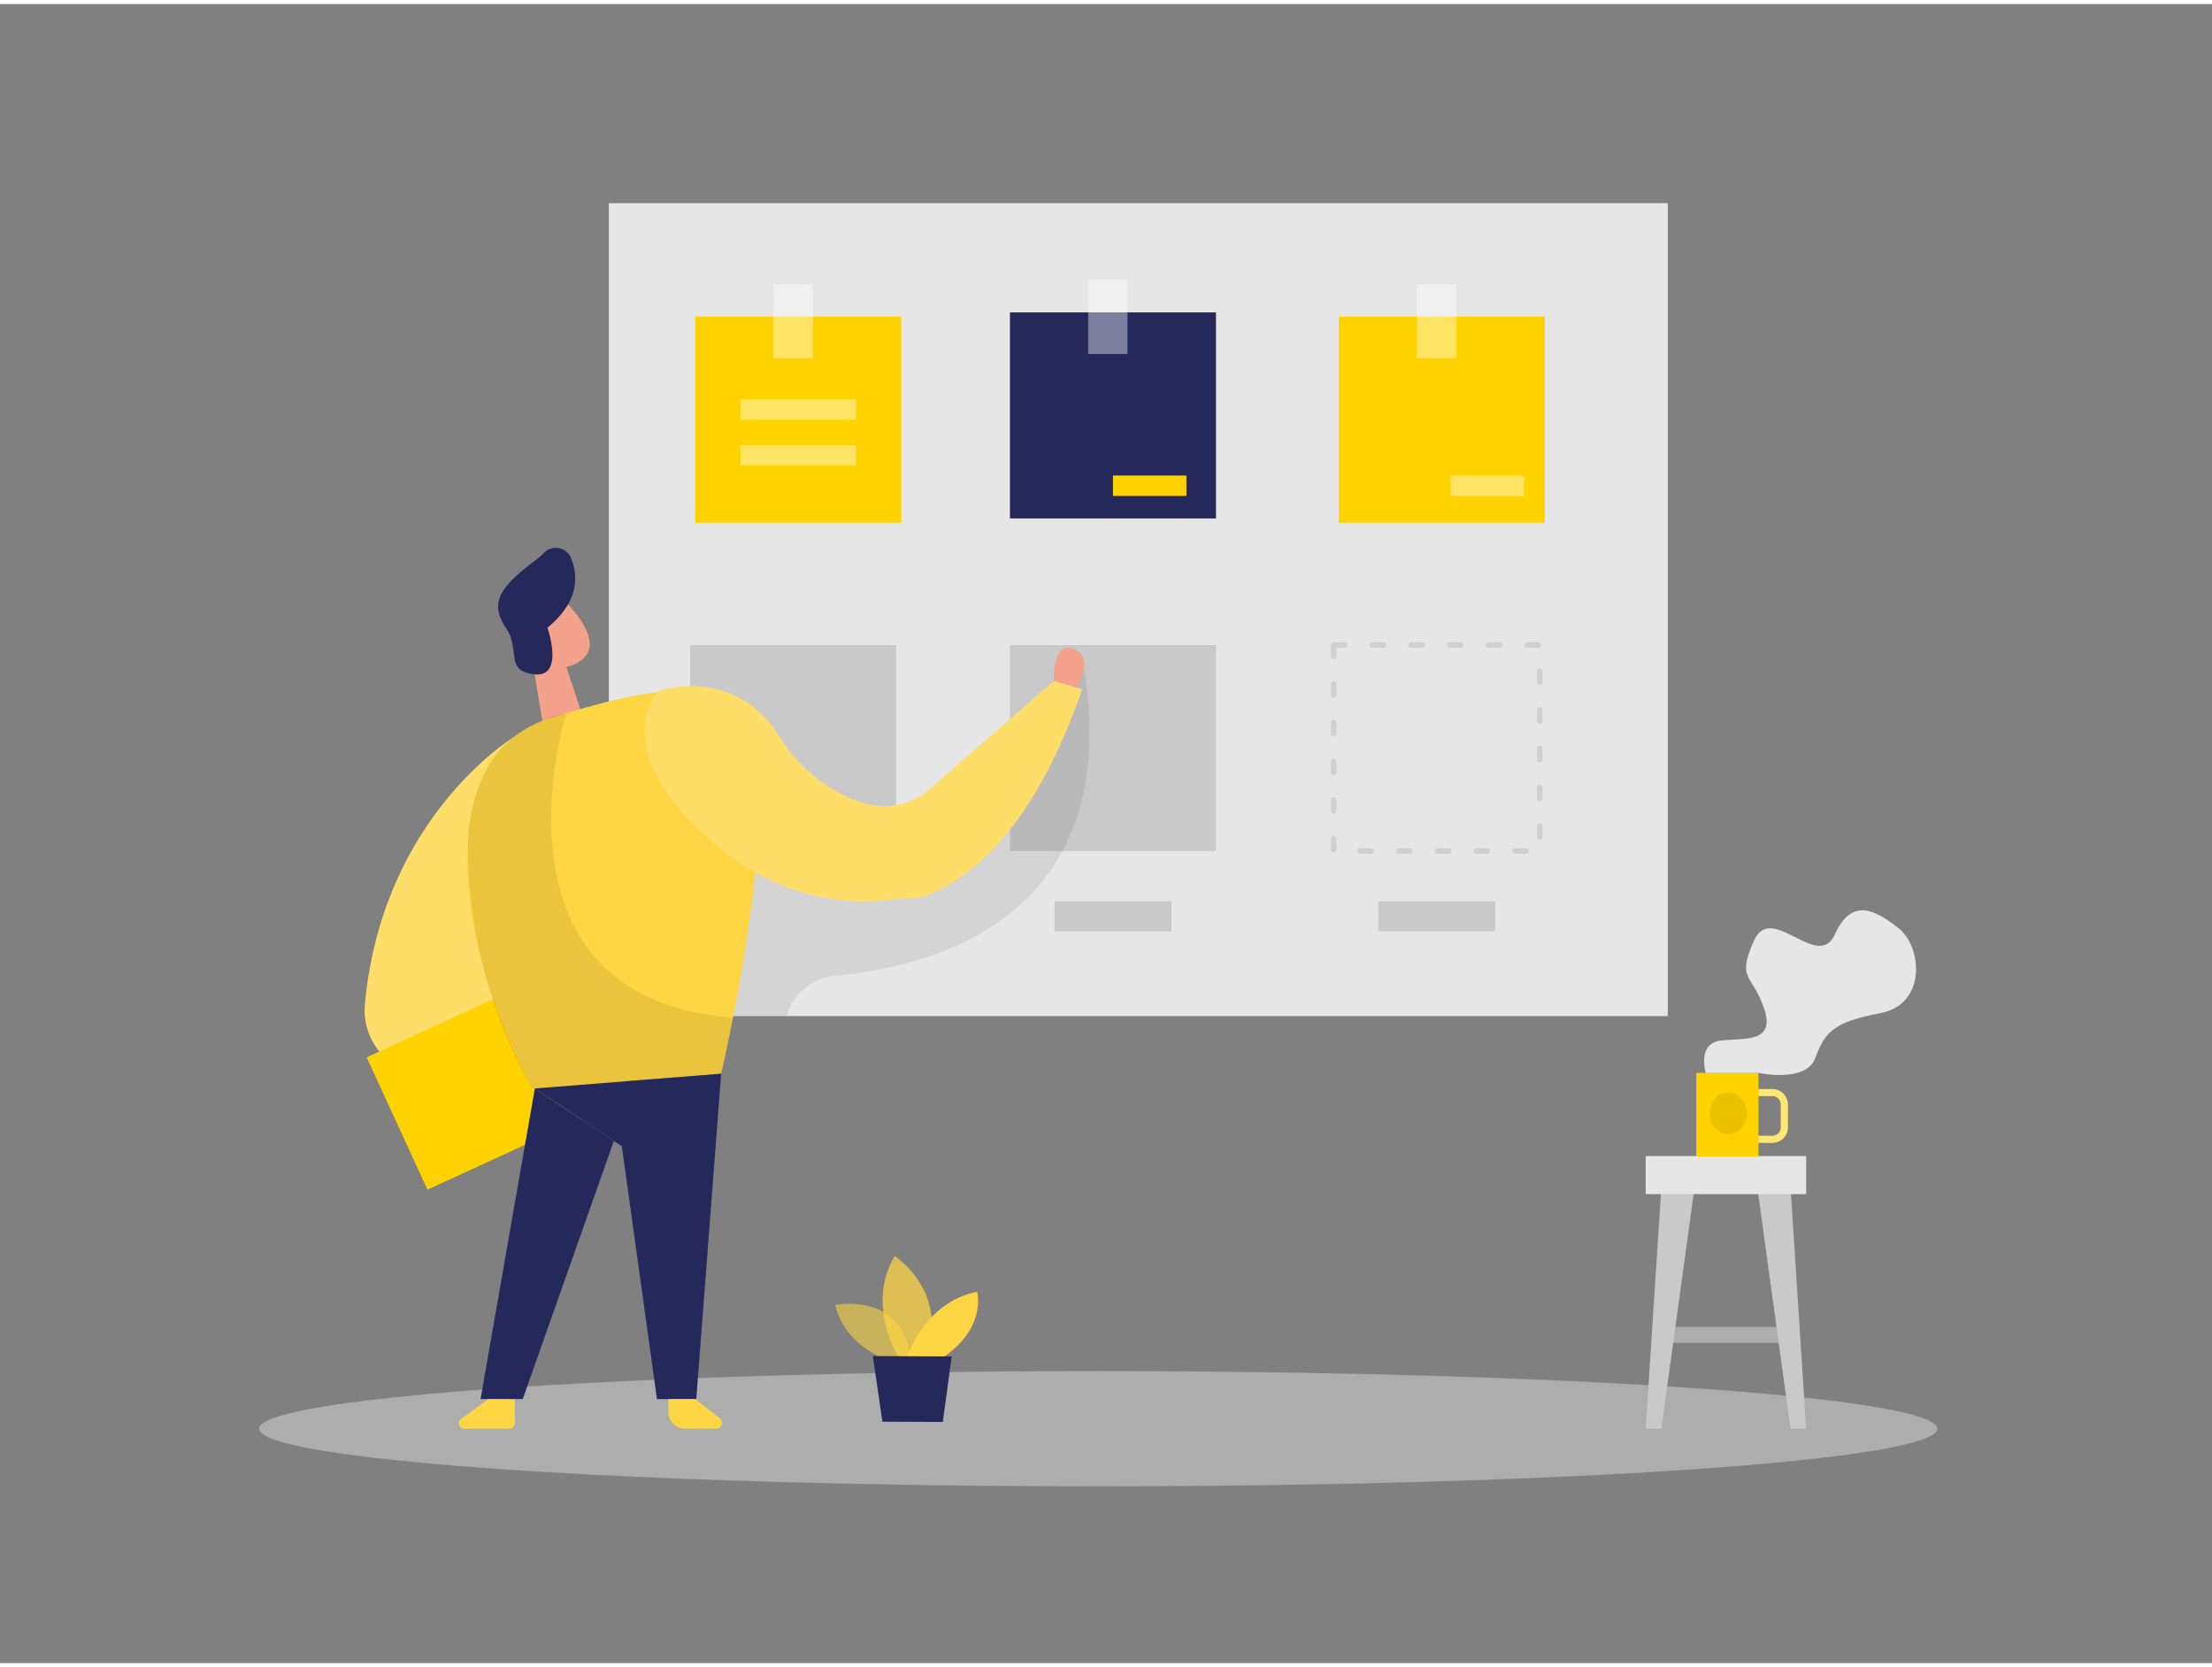 <svg id="Layer_1" data-name="Layer 1" xmlns="http://www.w3.org/2000/svg" viewBox="0 0 400 300" width="406" height="306" class="illustration styles_illustrationTablet__1DWOa"><rect x="0" y="0" width="400" height="300" fill="#808080" stroke="none"/><title>#70_notes_twocolour</title><ellipse cx="198.59" cy="257.61" rx="151.74" ry="10.42" fill="#e6e6e6" opacity="0.45"></ellipse><rect x="110.1" y="36" width="191.49" height="147" fill="#e6e6e6"></rect><path d="M161.45,245.55s-8.55-2.34-10.41-10.3c0,0,13.25-2.68,13.63,11Z" fill="#fed542" opacity="0.58"></path><path d="M162.5,244.7s-6-9.45-.72-18.28c0,0,10.08,6.4,5.6,18.3Z" fill="#fed542" opacity="0.73"></path><path d="M164,244.71s3.16-10,12.7-11.87c0,0,1.79,6.48-6.18,11.89Z" fill="#fed542"></path><polygon points="157.84 244.48 159.57 256.34 170.49 256.39 172.1 244.54 157.84 244.48" fill="#24285b"></polygon><rect x="182.63" y="55.75" width="37.26" height="37.26" fill="#24285b"></rect><rect x="196.77" y="49.91" width="7.12" height="13.36" fill="#fff" opacity="0.4"></rect><rect x="242.1" y="56.52" width="37.26" height="37.26" fill="#ffd200"></rect><rect x="241.17" y="115.9" width="37.26" height="37.26" fill="none" stroke="#c9c9c9" stroke-linecap="round" stroke-linejoin="round" stroke-dasharray="2 5" opacity="0.76"></rect><rect x="182.63" y="115.9" width="37.26" height="37.26" fill="#c9c9c9"></rect><rect x="124.79" y="115.9" width="37.26" height="37.26" fill="#c9c9c9"></rect><rect x="256.24" y="50.68" width="7.12" height="13.36" fill="#fff" opacity="0.4"></rect><rect x="125.71" y="56.52" width="37.26" height="37.26" fill="#ffd200"></rect><rect x="139.86" y="50.68" width="7.12" height="13.36" fill="#fff" opacity="0.4"></rect><path d="M140.67,139l-14.74.4L121.08,183h21.1a10.19,10.19,0,0,1,8.89-7.33C167.45,174.26,203.5,166,196,120h0L176,143.35l-19.8,10.33Z" opacity="0.08"></path><polygon points="102.4 119.85 105.2 128.26 98.55 132.49 96.15 117.92 102.4 119.85" fill="#f4a28c"></polygon><path d="M93.87,109.79a5.24,5.24,0,0,1,8.66-1.45c2.83,3,6.24,7.83,2.38,10.45-5.91,4-11.33-3.48-11.33-3.48A9.61,9.61,0,0,1,93.87,109.79Z" fill="#f4a28c"></path><path d="M98.19,115s-1.51-1.27-2.2.53,2,2.67,2.79,1.76S98.19,115,98.19,115Z" fill="#f4a28c"></path><path d="M92.89,132.57S69.08,147,66,180.83a11.73,11.73,0,0,0,8.89,12.54l27.91,6.73Z" fill="#fed542"></path><path d="M92.89,132.57S69.08,147,66,180.83a11.73,11.73,0,0,0,8.89,12.54l27.91,6.73Z" fill="#fff" opacity="0.2"></path><rect x="69.97" y="180.83" width="40.27" height="26.33" transform="translate(-72.78 55.36) rotate(-24.68)" fill="#ffd200"></rect><path d="M99,112.77s3.14,9-2.34,8.43-2.47-4.43-5.19-8.43-1.29-6.71,2.86-10.22c1.9-1.61,3.18-2.36,3.94-3.22a3,3,0,0,1,4.94.7C104.65,103.49,104.66,108.11,99,112.77Z" fill="#24285b"></path><path d="M87.39,139.65a19.14,19.14,0,0,1,12-10.49c10.18-3.06,29.52-9.48,35.23.05,7.82,13-4.22,64.22-4.22,64.22L96.2,196.08S77.38,162.14,87.39,139.65Z" fill="#fed542"></path><polygon points="130.41 193.43 125.91 252.25 118.8 252.25 112.45 206.55 96.72 196.08 130.41 193.43" fill="#24285b"></polygon><polygon points="96.72 196.08 86.9 252.25 94.53 252.25 111 205.59 96.72 196.08" fill="#24285b"></polygon><path d="M102.36,128.27s-16,51.54,30.21,55l-2.16,10.2L96.2,196.08a88.92,88.92,0,0,1-11.55-45.51s.3-13.15,9.55-19A20.86,20.86,0,0,1,102.36,128.27Z" opacity="0.08"></path><path d="M88.29,252.25l-4.74,3.48a1,1,0,0,0,.62,1.88H92.1a1,1,0,0,0,1-1v-4.32Z" fill="#fed542"></path><path d="M125.71,252.25l4.46,3.48a1.05,1.05,0,0,1-.65,1.88h-5.65a3,3,0,0,1-3-3v-2.35Z" fill="#fed542"></path><path d="M194.65,123.61s3.46-5.49-.49-7-3.6,5.78-3.6,5.78Z" fill="#f4a28c"></path><path d="M195.69,123.91l-5.13-1.5L168.06,142h0a12.45,12.45,0,0,1-12.27,2.36A27.88,27.88,0,0,1,141,132.57c-8.09-13.12-21.83-8.38-21.83-8.38s-10.35,10.21,10.16,27.71c12.25,10.44,24.78,11.1,32.9,9.93a27.3,27.3,0,0,1,3-.19,7.89,7.89,0,0,0,2.78-.63,30.27,30.27,0,0,0,3.18-1.58h0C179.55,154.68,188.53,144.49,195.69,123.91Z" fill="#fed542"></path><path d="M195.69,123.91l-5.13-1.5L168.06,142h0a12.45,12.45,0,0,1-12.27,2.36A27.88,27.88,0,0,1,141,132.57c-8.09-13.12-21.83-8.38-21.83-8.38s-10.35,10.21,10.16,27.71c12.25,10.44,24.78,11.1,32.9,9.93a27.3,27.3,0,0,1,3-.19,7.89,7.89,0,0,0,2.78-.63,30.27,30.27,0,0,0,3.18-1.58h0C179.55,154.68,188.53,144.49,195.69,123.91Z" fill="#fff" opacity="0.2"></path><rect x="133.9" y="71.46" width="20.89" height="3.69" fill="#fff" opacity="0.4"></rect><rect x="262.33" y="85.25" width="13.28" height="3.69" fill="#fff" opacity="0.4"></rect><rect x="201.26" y="85.25" width="13.28" height="3.69" fill="#ffd200"></rect><rect x="133.9" y="79.75" width="20.89" height="3.69" fill="#fff" opacity="0.4"></rect><rect x="249.23" y="162.25" width="21.15" height="5.42" fill="#c9c9c9"></rect><rect x="190.69" y="162.25" width="21.15" height="5.42" fill="#c9c9c9"></rect><rect x="301.35" y="239.2" width="22.47" height="2.89" fill="#adadad"></rect><polygon points="300.43 213.9 297.59 257.61 300.43 257.61 306.44 213.9 300.43 213.9" fill="#c9c9c9"></polygon><polygon points="323.78 213.9 326.61 257.61 323.78 257.61 317.77 213.9 323.78 213.9" fill="#c9c9c9"></polygon><rect x="297.59" y="208.31" width="29.02" height="6.88" fill="#e6e6e6"></rect><path d="M320.49,205.92h-5.78v-1.27h5.78a1.54,1.54,0,0,0,1.54-1.54V199a1.54,1.54,0,0,0-1.54-1.54h-5.78v-1.27h5.78A2.81,2.81,0,0,1,323.3,199v4.13A2.81,2.81,0,0,1,320.49,205.92Z" fill="#ffd200"></path><path d="M320.49,205.92h-5.78v-1.27h5.78a1.54,1.54,0,0,0,1.54-1.54V199a1.54,1.54,0,0,0-1.54-1.54h-5.78v-1.27h5.78A2.81,2.81,0,0,1,323.3,199v4.13A2.81,2.81,0,0,1,320.49,205.92Z" fill="#fff" opacity="0.46"></path><rect x="306.74" y="193.27" width="11.25" height="15.13" fill="#ffd200"></rect><ellipse cx="312.51" cy="200.59" rx="3.37" ry="3.77" opacity="0.08"></ellipse><path d="M308.45,193.27s-1.59-5.3,2.65-5.83,10.08.53,7.9-5.84-5-5-1.85-12.2,11.56,5.63,14.64-1.16,7.32-4.45,11.56-1.11,5.09,13.73-3.29,15.32-10.08,3.41-11.77,8.07S318,193.27,318,193.27Z" fill="#e6e6e6"></path></svg>